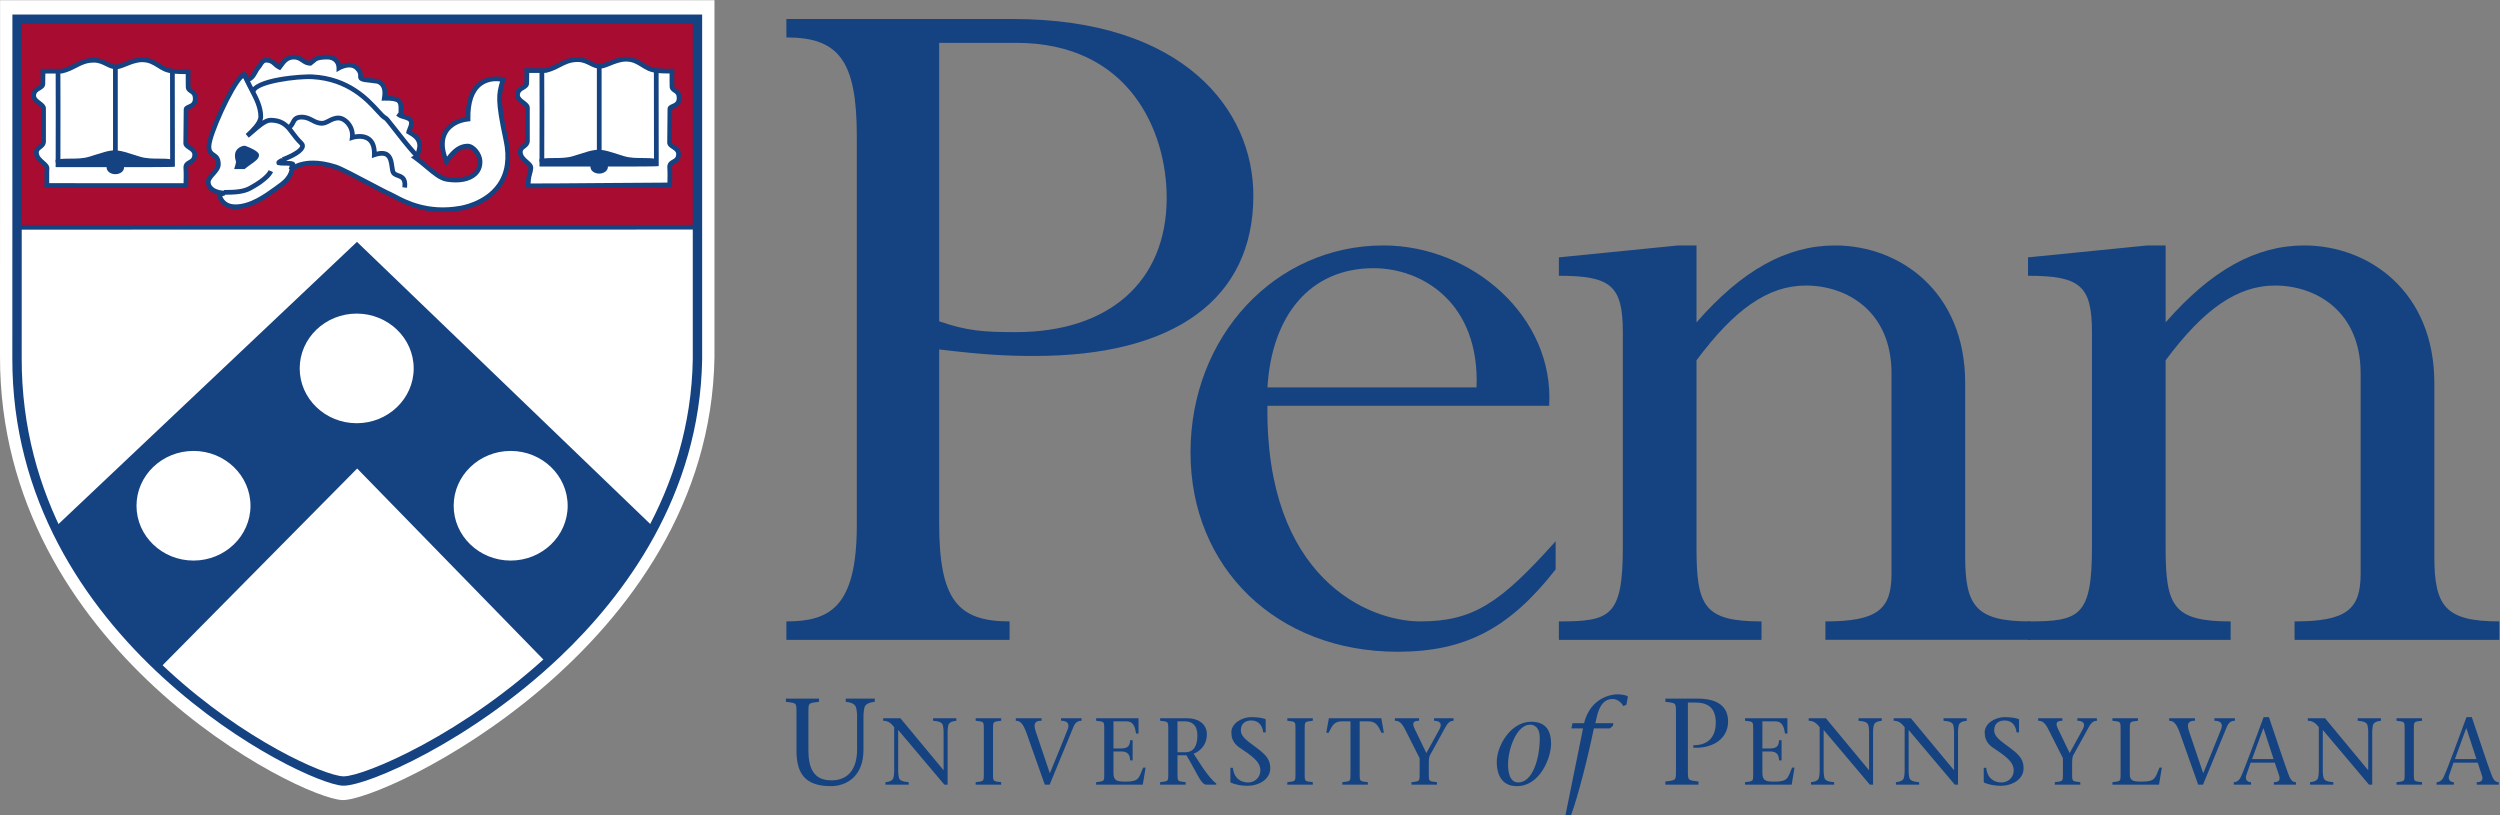 <?xml version="1.0" encoding="UTF-8" standalone="no"?>
<svg
   xmlns:dc="http://purl.org/dc/elements/1.1/"
   xmlns:cc="http://creativecommons.org/ns#"
   xmlns:rdf="http://www.w3.org/1999/02/22-rdf-syntax-ns#"
   xmlns:svg="http://www.w3.org/2000/svg"
   xmlns="http://www.w3.org/2000/svg"
   viewBox="0 0 355.707 116"
   height="116"
   width="355.707"
   xml:space="preserve"
   id="svg2"
   version="1.1"><rect x="0" y="0" width="355.707" height="116" fill="#808080" stroke="none"/><defs
     id="defs6" /><g
     transform="matrix(1.333,0,0,-1.333,0,116)"
     id="g10"><g
       transform="scale(0.1)"
       id="g12"><path
         id="path14"
         style="fill:#154281;fill-opacity:1;fill-rule:nonzero;stroke:none"
         d="m 1002.44,527.277 c 30.07,-10.406 47.42,-11.562 82.11,-11.562 98.3,0 160.76,53.195 160.76,143.402 0,70.547 -39.33,165.375 -160.76,165.375 h -82.11 z m 0,-215.109 c 0,-82.109 19.66,-105.234 75.17,-105.234 V 187.266 H 839.379 v 19.668 c 46.258,0 75.168,15.039 75.168,102.929 v 415.172 c 0,80.957 -19.656,105.238 -75.168,105.238 v 19.665 h 241.701 c 182.73,0 256.74,-97.145 256.74,-188.508 0,-109.867 -83.27,-171.16 -233.61,-171.16 -28.91,0 -53.2,1.156 -101.77,6.937 V 312.168" /><path
         id="path16"
         style="fill:#154281;fill-opacity:1;fill-rule:nonzero;stroke:none"
         d="m 1576.05,456.734 c 3.48,90.204 -57.81,127.211 -109.86,127.211 -68.22,0 -108.71,-50.886 -113.34,-127.211 z m -223.2,-19.664 c -2.31,-183.886 107.56,-230.136 163.07,-230.136 56.68,0 85.58,19.648 144.57,85.586 v -30.079 c -49.73,-63.613 -97.15,-87.89 -168.85,-87.89 -128.38,0 -220.89,89.043 -220.89,212.793 0,123.742 90.2,220.89 205.85,220.89 94.84,0 182.73,-76.332 176.95,-171.164 h -300.7" /><path
         id="path18"
         style="fill:#154281;fill-opacity:1;fill-rule:nonzero;stroke:none"
         d="m 2097.61,276.328 c 0,-53.203 11.59,-69.394 69.4,-69.394 v -19.668 h -218.58 v 19.668 c 55.51,0 70.55,12.714 70.55,50.879 V 471.77 c 0,65.918 -47.42,93.671 -91.37,93.671 -40.46,0 -76.32,-25.441 -116.79,-79.796 V 285.566 c 0,-62.441 8.08,-78.632 69.39,-78.632 v -19.668 h -216.27 v 19.668 c 54.36,0 68.24,4.629 68.24,78.632 v 230.149 c 0,49.726 -12.73,60.137 -68.24,60.137 v 19.656 l 127.21,12.726 h 19.67 v -82.117 c 48.57,55.516 95.99,82.117 148.03,82.117 68.24,0 138.76,-48.578 138.76,-146.875 V 276.328" /><path
         id="path20"
         style="fill:#154281;fill-opacity:1;fill-rule:nonzero;stroke:none"
         d="m 2598.38,276.328 c 0,-53.203 11.56,-69.394 69.39,-69.394 V 187.266 H 2449.2 v 19.668 c 55.5,0 70.52,12.714 70.52,50.879 V 471.77 c 0,65.918 -47.4,93.671 -91.34,93.671 -40.49,0 -76.33,-25.441 -116.82,-79.796 V 285.566 c 0,-62.441 8.11,-78.632 69.39,-78.632 v -19.668 h -216.27 v 19.668 c 54.36,0 68.25,4.629 68.25,78.632 v 230.149 c 0,49.726 -12.72,60.137 -68.25,60.137 v 19.656 l 127.23,12.726 h 19.65 v -82.117 c 48.57,55.516 96,82.117 148.03,82.117 68.24,0 138.79,-48.578 138.79,-146.875 V 276.328" /><path
         id="path22"
         style="fill:#154281;fill-opacity:1;fill-rule:nonzero;stroke:none"
         d="m 862.879,69.668 c 0,-18.359 4.984,-32.402 24.535,-32.402 17.973,0 27.422,12.07 27.422,33.066 v 36.465 c 0,2.754 -0.527,4.98 -0.789,7.09 -0.656,4.726 -5.117,6.562 -11.281,7.207 v 3.418 h 30.961 v -3.418 c -6.297,-0.645 -10.629,-2.481 -11.286,-7.207 -0.261,-2.11 -0.785,-4.336 -0.785,-7.09 V 69.805 c 0,-28.203 -17.972,-38.711 -34.894,-38.711 -27.953,0 -36.61,14.18 -36.61,37.91 v 39.101 c 0,12.208 0.528,11.543 -11.285,12.989 v 3.418 h 35.293 v -3.418 c -11.805,-1.446 -11.281,-0.781 -11.281,-12.989 V 69.668" /><path
         id="path24"
         style="fill:#154281;fill-opacity:1;fill-rule:nonzero;stroke:none"
         d="m 1008.01,32.676 c -16.1,19.023 -32.803,38.965 -49.303,58.398 V 46.328 c 0,-2.109 0.406,-3.828 0.606,-5.449 0.507,-3.652 3.953,-5.078 10.628,-5.566 v -2.637 h -24.8 v 2.637 c 4.863,0.488 8.203,1.914 8.703,5.566 0.207,1.621 0.609,3.34 0.609,5.449 v 47.695 c -2.836,3.633 -5.969,6.875 -11.742,6.875 v 2.637 h 18.426 C 976.219,85.215 991.91,66.582 1006.99,48.262 h 0.2 v 41.602 c 0,2.129 -0.4,3.848 -0.6,5.469 -0.51,3.652 -3.95,5.059 -10.629,5.566 v 2.637 h 24.799 v -2.637 c -4.76,-0.507 -8.2,-1.914 -8.7,-5.566 -0.21,-1.621 -0.61,-3.34 -0.61,-5.469 V 32.676 h -3.44" /><path
         id="path26"
         style="fill:#154281;fill-opacity:1;fill-rule:nonzero;stroke:none"
         d="m 1059.94,45.332 c 0,-9.414 -0.41,-8.906 8.7,-10.02 v -2.637 h -27.23 v 2.637 c 9.11,1.113 8.71,0.606 8.71,10.02 v 45.547 c 0,9.414 0.4,8.906 -8.71,10.019 v 2.637 h 27.23 v -2.637 c -9.11,-1.113 -8.7,-0.605 -8.7,-10.019 V 45.332" /><path
         id="path28"
         style="fill:#154281;fill-opacity:1;fill-rule:nonzero;stroke:none"
         d="m 1111.77,100.898 c -5.57,0 -9.62,-1.621 -6.28,-11.328 3.95,-11.953 9.82,-29.355 15.09,-44.746 6.47,15.488 12.65,31.074 18.93,46.562 2.53,6.367 -0.1,9.511 -6.99,9.511 v 2.637 h 21.87 v -2.637 c -2.94,0 -6.28,-1.015 -8.41,-6.074 -8.5,-20.742 -17.1,-41.406 -25.61,-62.148 h -5.16 c -6.17,17.5 -13.06,37.051 -19.23,54.258 -3.75,10.82 -6.89,13.964 -11.74,13.964 v 2.637 h 27.53 v -2.637" /><path
         id="path30"
         style="fill:#154281;fill-opacity:1;fill-rule:nonzero;stroke:none"
         d="m 1169.98,35.312 c 9.11,1.113 8.7,0.606 8.7,10.02 v 45.547 c 0,9.414 0.41,8.906 -8.7,10.019 v 2.637 h 45.25 V 87.227 h -2.63 c -1.02,7.5 -3.04,13.066 -10.33,13.066 H 1188.5 V 71.348 h 8.51 c 6.38,0 9.11,2.519 9.31,8.809 h 2.63 V 58.594 h -2.63 c -0.2,5.957 -2.53,9.512 -9.31,9.512 h -8.51 V 45.215 c 0,-8.594 3.95,-9.297 13.06,-9.297 14.68,0 13.97,4.141 18.63,14.98 h 2.63 l -3.04,-18.223 h -49.8 v 2.637" /><path
         id="path32"
         style="fill:#154281;fill-opacity:1;fill-rule:nonzero;stroke:none"
         d="m 1256.83,67.285 h 8.41 c 8.81,0 12.86,6.68 12.86,18.125 0,11.035 -6.08,14.883 -13.47,14.883 h -7.8 z m -18.52,36.25 h 29.46 c 10.22,0 20.45,-5.371 20.45,-17.207 0,-10.43 -6.38,-17.617 -14.17,-20.664 l 9.92,-15.078 c 5.06,-7.383 10.73,-14.473 14.26,-16.602 v -1.309 h -10.42 c -5.97,0 -9.21,11.035 -21.46,31.387 h -9.52 V 45.332 c 0,-9.414 -0.4,-8.906 8.71,-10.02 v -2.637 h -27.23 v 2.637 c 9.11,1.113 8.7,0.606 8.7,10.02 v 45.547 c 0,9.414 0.41,8.906 -8.7,10.019 v 2.637" /><path
         id="path34"
         style="fill:#154281;fill-opacity:1;fill-rule:nonzero;stroke:none"
         d="m 1348.36,88.457 c -0.82,7.07 -4.67,12.754 -12.76,12.754 -5.88,0 -11.14,-3.047 -11.14,-10.527 0,-7.09 7.09,-11.348 17.22,-18.945 10.72,-7.988 14.16,-13.145 14.16,-21.562 0,-12.031 -12.35,-18.711 -24.5,-18.711 -6.47,0 -12.04,1.211 -17.3,3.223 -0.41,0.215 -0.72,0.625 -0.72,1.426 v 14.57 h 2.64 C 1317.07,39.453 1324.46,35 1332.26,35 c 7.19,0 13.05,5.469 13.05,12.852 0,6.582 -3.54,11.953 -18.73,21.973 -5.46,3.652 -12.24,7.598 -12.24,18.633 0,9.102 10.12,16.289 21.76,16.289 4.35,0 10.13,-0.508 14.17,-1.914 0.61,-0.215 0.7,-0.605 0.7,-1.113 V 88.457 h -2.61" /><path
         id="path36"
         style="fill:#154281;fill-opacity:1;fill-rule:nonzero;stroke:none"
         d="m 1392.6,45.332 c 0,-9.414 -0.42,-8.906 8.69,-10.02 v -2.637 h -27.23 v 2.637 c 9.12,1.113 8.71,0.606 8.71,10.02 v 45.547 c 0,9.414 0.41,8.906 -8.71,10.019 v 2.637 h 27.23 v -2.637 c -9.11,-1.113 -8.69,-0.605 -8.69,-10.019 V 45.332" /><path
         id="path38"
         style="fill:#154281;fill-opacity:1;fill-rule:nonzero;stroke:none"
         d="m 1451.31,45.332 c 0,-9.414 -0.41,-8.906 8.71,-10.02 v -2.637 h -27.25 v 2.637 c 9.12,1.113 8.71,0.606 8.71,10.02 v 54.961 h -9.1 c -8.81,0 -10.84,-5.566 -14.18,-12.246 h -2.54 l 2.74,15.488 h 55.99 l 2.74,-15.488 h -2.54 c -3.34,6.68 -5.37,12.246 -14.18,12.246 h -9.1 V 45.332" /><path
         id="path40"
         style="fill:#154281;fill-opacity:1;fill-rule:nonzero;stroke:none"
         d="m 1506.58,35.312 c 9.1,1.113 8.71,0.606 8.71,10.02 v 15.586 l -15.61,30.879 c -3.33,6.582 -6.17,9.101 -10.82,9.101 v 2.637 h 25.81 v -2.637 c -7.68,0 -6.98,-3.847 -4.46,-9.101 l 12.27,-25.41 13.96,25.41 c 3.44,6.172 0.2,9.101 -5.78,9.101 v 2.637 h 20.86 v -2.637 c -2.83,0 -5.57,-1.308 -8.3,-6.171 l -16.89,-30.664 c -1.02,-2.031 -1.23,-4.863 -1.23,-7.402 V 45.332 c 0,-9.414 -0.4,-8.906 8.71,-10.02 v -2.637 h -27.23 v 2.637" /><path
         id="path42"
         style="fill:#154281;fill-opacity:1;fill-rule:nonzero;stroke:none"
         d="m 1643.53,82.519 c 0,13.652 -8.26,14.18 -10.35,14.18 -14.18,0 -23.5,-25.449 -23.5,-42.52 0,-6.816 1.2,-19.141 10.9,-19.141 14.96,0 22.95,24.668 22.95,47.48 z m -45.92,-25.586 c 0,17.188 14.83,42.91 36.74,42.91 17.46,0 21.25,-11.816 21.25,-23.613 0,-14.434 -11.54,-45.137 -36.6,-45.137 -16.8,0 -21.39,13.516 -21.39,25.84" /><path
         id="path44"
         style="fill:#154281;fill-opacity:1;fill-rule:nonzero;stroke:none"
         d="m 1721.6,95.508 -3.15,-2.754 h -17.18 C 1694.84,61.543 1684.33,19.941 1676.87,0 h -5.92 l 18.77,92.754 h -12.46 l 1.17,5.508 h 12.35 c 6.95,27.949 30.04,30.84 35.55,30.84 3,0 9.31,-0.528 11.28,-2.364 l -1.58,-8.652 -3.28,-1.582 c -1.83,3.535 -6.03,7.617 -11.54,7.617 -7.87,0 -13.77,-5.391 -16.94,-19.551 l -1.42,-6.308 h 19.28 l -0.53,-2.754" /><path
         id="path46"
         style="fill:#154281;fill-opacity:1;fill-rule:nonzero;stroke:none"
         d="m 1801.64,49.062 c 0,-12.188 -0.53,-11.543 11.27,-12.988 v -3.398 h -35.3 v 3.398 c 11.82,1.445 11.29,0.801 11.29,12.988 v 59.042 c 0,12.208 0.53,11.543 -11.29,12.989 v 3.418 h 34.38 c 21.78,0 32.54,-8.653 32.54,-24.414 0,-18.887 -17.05,-29.121 -37.13,-27.93 v 2.617 c 16.41,-0.254 24,9.57 24,24.004 0,14.707 -7.07,21.524 -21.77,21.524 h -7.99 V 49.062" /><path
         id="path48"
         style="fill:#154281;fill-opacity:1;fill-rule:nonzero;stroke:none"
         d="m 1862.61,35.312 c 9.13,1.113 8.72,0.606 8.72,10.02 v 45.547 c 0,9.414 0.41,8.906 -8.72,10.019 v 2.637 h 45.26 V 87.227 h -2.64 c -1.01,7.5 -3.03,13.066 -10.31,13.066 h -13.77 V 71.348 h 8.5 c 6.38,0 9.12,2.519 9.31,8.809 h 2.64 V 58.594 h -2.64 c -0.19,5.957 -2.54,9.512 -9.31,9.512 h -8.5 V 45.215 c 0,-8.594 3.95,-9.297 13.05,-9.297 14.68,0 13.98,4.141 18.63,14.98 h 2.64 l -3.05,-18.223 h -49.81 v 2.637" /><path
         id="path50"
         style="fill:#154281;fill-opacity:1;fill-rule:nonzero;stroke:none"
         d="m 1995.84,32.676 c -16.1,19.023 -32.8,38.965 -49.3,58.398 V 46.328 c 0,-2.109 0.41,-3.828 0.61,-5.449 0.5,-3.652 3.94,-5.078 10.62,-5.566 v -2.637 h -24.78 v 2.637 c 4.84,0.488 8.18,1.914 8.69,5.566 0.21,1.621 0.6,3.34 0.6,5.449 v 47.695 c -2.83,3.633 -5.95,6.875 -11.74,6.875 v 2.637 h 18.42 c 15.1,-18.32 30.78,-36.953 45.86,-55.273 h 0.22 v 41.602 c 0,2.129 -0.41,3.848 -0.61,5.469 -0.51,3.652 -3.94,5.059 -10.64,5.566 v 2.637 h 24.8 v -2.637 c -4.74,-0.507 -8.2,-1.914 -8.69,-5.566 -0.22,-1.621 -0.63,-3.34 -0.63,-5.469 V 32.676 h -3.43" /><path
         id="path52"
         style="fill:#154281;fill-opacity:1;fill-rule:nonzero;stroke:none"
         d="m 2086.54,32.676 c -16.09,19.023 -32.79,38.965 -49.3,58.398 V 46.328 c 0,-2.109 0.41,-3.828 0.61,-5.449 0.51,-3.652 3.94,-5.078 10.62,-5.566 v -2.637 h -24.78 v 2.637 c 4.84,0.488 8.18,1.914 8.69,5.566 0.22,1.621 0.61,3.34 0.61,5.449 v 47.695 c -2.84,3.633 -5.96,6.875 -11.74,6.875 v 2.637 h 18.42 c 15.09,-18.32 30.78,-36.953 45.85,-55.273 h 0.22 v 41.602 c 0,2.129 -0.41,3.848 -0.61,5.469 -0.5,3.652 -3.94,5.059 -10.64,5.566 v 2.637 h 24.8 v -2.637 c -4.74,-0.507 -8.2,-1.914 -8.69,-5.566 -0.21,-1.621 -0.62,-3.34 -0.62,-5.469 V 32.676 h -3.44" /><path
         id="path54"
         style="fill:#154281;fill-opacity:1;fill-rule:nonzero;stroke:none"
         d="m 2152.44,88.457 c -0.8,7.07 -4.65,12.754 -12.76,12.754 -5.85,0 -11.13,-3.047 -11.13,-10.527 0,-7.09 7.09,-11.348 17.21,-18.945 10.74,-7.988 14.18,-13.145 14.18,-21.562 0,-12.031 -12.34,-18.711 -24.49,-18.711 -6.49,0 -12.05,1.211 -17.33,3.223 -0.39,0.215 -0.7,0.625 -0.7,1.426 v 14.57 h 2.64 C 2121.17,39.453 2128.55,35 2136.35,35 c 7.18,0 13.06,5.469 13.06,12.852 0,6.582 -3.53,11.953 -18.73,21.973 -5.47,3.652 -12.25,7.598 -12.25,18.633 0,9.102 10.12,16.289 21.76,16.289 4.36,0 10.14,-0.508 14.18,-1.914 0.61,-0.215 0.71,-0.605 0.71,-1.113 V 88.457 h -2.64" /><path
         id="path56"
         style="fill:#154281;fill-opacity:1;fill-rule:nonzero;stroke:none"
         d="m 2193.24,35.312 c 9.12,1.113 8.71,0.606 8.71,10.02 v 15.586 l -15.59,30.879 c -3.34,6.582 -6.17,9.101 -10.84,9.101 v 2.637 h 25.83 v -2.637 c -7.7,0 -7,-3.847 -4.46,-9.101 l 12.25,-25.41 13.96,25.41 c 3.44,6.172 0.22,9.101 -5.76,9.101 v 2.637 h 20.86 v -2.637 c -2.85,0 -5.59,-1.308 -8.3,-6.171 l -16.91,-30.664 c -1.02,-2.031 -1.22,-4.863 -1.22,-7.402 V 45.332 c 0,-9.414 -0.41,-8.906 8.7,-10.02 v -2.637 h -27.23 v 2.637" /><path
         id="path58"
         style="fill:#154281;fill-opacity:1;fill-rule:nonzero;stroke:none"
         d="m 2254.78,35.312 c 9.12,1.113 8.71,0.606 8.71,10.02 v 45.547 c 0,9.414 0.41,8.906 -8.71,10.019 v 2.637 h 27.25 v -2.637 c -9.12,-1.113 -8.71,-0.605 -8.71,-10.019 v -47.168 c 0,-7.09 3.94,-7.793 12.95,-7.793 14.68,0 14.08,4.141 18.73,14.98 h 2.54 l -3.05,-18.223 h -49.71 v 2.637" /><path
         id="path60"
         style="fill:#154281;fill-opacity:1;fill-rule:nonzero;stroke:none"
         d="m 2342.87,100.898 c -5.57,0 -9.63,-1.621 -6.29,-11.328 3.96,-11.953 9.82,-29.355 15.1,-44.746 6.46,15.488 12.65,31.074 18.92,46.562 2.54,6.367 -0.09,9.511 -6.99,9.511 v 2.637 h 21.88 v -2.637 c -2.93,0 -6.29,-1.015 -8.4,-6.074 -8.52,-20.742 -17.11,-41.406 -25.63,-62.148 h -5.15 c -6.18,17.5 -13.07,37.051 -19.24,54.258 -3.75,10.82 -6.88,13.964 -11.74,13.964 v 2.637 h 27.54 v -2.637" /><path
         id="path62"
         style="fill:#154281;fill-opacity:1;fill-rule:nonzero;stroke:none"
         d="m 2426.79,60 -10.74,32.91 h -0.19 L 2403.81,60 Z m -24.51,-3.848 -4.65,-13.555 c -1.32,-3.945 0.61,-7.285 5.06,-7.285 v -2.637 h -18.42 v 2.637 c 2.74,0 5.67,1.719 7.29,5.059 4.36,8.906 16.19,42.012 24.59,64.375 h 5.68 c 6.88,-20.352 17.21,-51.523 20.65,-60.527 2.22,-5.684 3.85,-8.906 8.2,-8.906 v -2.637 h -23.59 v 2.637 c 6.38,0 6.99,3.34 5.37,7.793 l -4.36,13.047 h -25.82" /><path
         id="path64"
         style="fill:#154281;fill-opacity:1;fill-rule:nonzero;stroke:none"
         d="m 2528.63,32.676 c -16.09,19.023 -32.81,38.965 -49.3,58.398 V 46.328 c 0,-2.109 0.39,-3.828 0.61,-5.449 0.51,-3.652 3.94,-5.078 10.62,-5.566 v -2.637 h -24.8 v 2.637 c 4.86,0.488 8.2,1.914 8.71,5.566 0.2,1.621 0.61,3.34 0.61,5.449 v 47.695 c -2.84,3.633 -5.98,6.875 -11.74,6.875 v 2.637 h 18.42 c 15.07,-18.32 30.78,-36.953 45.85,-55.273 h 0.2 v 41.602 c 0,2.129 -0.39,3.848 -0.61,5.469 -0.5,3.652 -3.94,5.059 -10.62,5.566 v 2.637 h 24.8 v -2.637 c -4.76,-0.507 -8.2,-1.914 -8.71,-5.566 -0.19,-1.621 -0.6,-3.34 -0.6,-5.469 V 32.676 h -3.44" /><path
         id="path66"
         style="fill:#154281;fill-opacity:1;fill-rule:nonzero;stroke:none"
         d="m 2576.5,45.332 c 0,-9.414 -0.39,-8.906 8.71,-10.02 v -2.637 h -27.22 v 2.637 c 9.1,1.113 8.71,0.606 8.71,10.02 v 45.547 c 0,9.414 0.39,8.906 -8.71,10.019 v 2.637 h 27.22 v -2.637 c -9.1,-1.113 -8.71,-0.605 -8.71,-10.019 V 45.332" /><path
         id="path68"
         style="fill:#154281;fill-opacity:1;fill-rule:nonzero;stroke:none"
         d="m 2643.32,60 -10.72,32.91 h -0.22 L 2620.35,60 Z m -24.49,-3.848 -4.67,-13.555 c -1.31,-3.945 0.6,-7.285 5.07,-7.285 v -2.637 h -18.43 v 2.637 c 2.73,0 5.66,1.719 7.28,5.059 4.36,8.906 16.21,42.012 24.61,64.375 h 5.67 c 6.89,-20.352 17.2,-51.523 20.66,-60.527 2.23,-5.684 3.83,-8.906 8.18,-8.906 v -2.637 h -23.57 v 2.637 c 6.37,0 6.97,3.34 5.35,7.793 l -4.33,13.047 h -25.82" /><path
         id="path70"
         style="fill:#ffffff;fill-opacity:1;fill-rule:nonzero;stroke:none"
         d="M 0.082,870.023 H 762.617 c 0,0 0,-374.597 0,-381.21 C 757.465,178.086 409.25,14.746 365.441,16.25 319.887,17.812 -0.953,177.617 0.004,490.426 0.02,496.059 0.082,870.023 0.082,870.023" /><path
         id="path72"
         style="fill:#ffffff;fill-opacity:1;fill-rule:nonzero;stroke:none"
         d="M 18.469,849.758 H 744.711 c 0,0 0,-356.77 0,-363.059 C 739.785,190.762 408.152,35.215 366.434,36.641 323.043,38.125 17.488,190.332 18.395,488.242 c 0.016,5.352 0.074,361.516 0.074,361.516" /><path
         id="path74"
         style="fill:#a80c30;fill-opacity:1;fill-rule:nonzero;stroke:none"
         d="m 18.398,629.117 c 1.059,-1.047 0.047,220.578 0.047,220.578 H 744.152 c 0,0 0,-118.859 0,-220.586 l -725.754,0.008" /><path
         id="path76"
         style="fill:#a80c30;fill-opacity:1;fill-rule:nonzero;stroke:none"
         d="m 20.75,631.641 720.879,-0.004 V 847.172 H 20.98 C 21.707,686.887 21.664,643.648 20.75,631.641 Z m 725.926,-5.055 -728.274,0.008 -0.426,2.609 -2.016,0.426 c 0.766,5.621 0.234,160.758 -0.039,220.059 l -0.012,2.535 H 746.676 V 626.586" /><path
         id="path78"
         style="fill:#154281;fill-opacity:1;fill-rule:nonzero;stroke:none"
         d="M 59.059,306.191 C 86.981,247.52 121.484,200.273 169.934,160.078 L 381.246,373.73 584.656,165.098 c 41.93,38.34 82.774,84.765 112.035,139.765 l -315.687,303.703 -320.492,-303 -1.453,0.625" /><path
         id="path80"
         style="fill:#154281;fill-opacity:1;fill-rule:nonzero;stroke:none"
         d="M 62.785,304.246 C 91.008,245.828 125.102,200.988 169.773,163.496 L 381.262,377.324 584.754,168.613 c 47.039,43.313 83.633,88.965 108.812,135.75 L 380.988,605.082 Z M 170.102,156.66 168.32,158.137 C 121.422,197.051 85.984,243.75 56.785,305.109 l -2.883,6.051 6.082,-2.625 321.036,303.512 1.73,-1.664 317.063,-305.02 -0.895,-1.679 C 673.121,255.195 635.25,207.949 586.355,163.234 l -1.8,-1.64 L 381.23,370.137 170.102,156.66" /><path
         id="path82"
         style="fill:#154281;fill-opacity:1;fill-rule:nonzero;stroke:none"
         d="m 18.402,625.094 v 5.047 l 725.707,0.097 v -5.047 L 18.402,625.094" /><path
         id="path84"
         style="fill:#ffffff;fill-opacity:1;fill-rule:nonzero;stroke:none"
         d="m 562.316,794.883 h 19.75 c 14.481,3.305 19.758,11.699 34.602,11.699 10.684,0 15.711,-7.094 23.559,-7.094 6.625,0 16.812,7.563 27.972,7.563 11.418,0 17.063,-6.856 24.547,-10.043 6.625,-2.836 15.332,-2.688 24.535,-2.688 -0.25,-6.621 0,-10.55 0,-16.101 0,-5.676 7.61,-3.43 7.61,-12.653 0,-9.691 -9.825,-7.796 -9.825,-11.699 l -0.363,-36.047 c 0.492,-4.492 9.57,-5.082 9.57,-11.929 0,-10.168 -10.105,-6.649 -9.449,-14.661 0.489,-5.91 0,-18.437 0,-18.437 -19.504,0 -144.972,-1.148 -151.117,-0.914 0.371,13.355 2.445,12.559 2.906,18.996 0.371,5.199 -11.285,8.395 -11.285,17.137 0,6.031 6.988,5.676 7.598,11.347 v 35.93 c -0.36,4.727 -10.91,7.09 -10.551,13.82 0.438,8.063 9.82,7.036 9.82,12.418 0,2.36 0.243,11.11 0.121,13.356" /><path
         id="path86"
         style="fill:#154281;fill-opacity:1;fill-rule:nonzero;stroke:none"
         d="m 566.328,674.375 c 10.5,-0.113 49.641,0.258 84.567,0.523 26.46,0.196 51.226,0.383 61.492,0.415 0.109,3.902 0.265,11.566 -0.074,15.707 -0.446,5.425 2.933,7.335 5.398,8.73 2.434,1.375 4.039,2.281 4.039,6.141 0,2.363 -1.641,3.558 -4.316,5.304 -2.293,1.5 -4.895,3.2 -5.239,6.356 l 0.344,36.34 c 0,3.144 2.785,4.351 4.816,5.23 2.797,1.215 5.008,2.172 5.008,6.445 0,3.809 -1.398,4.727 -3.347,6.008 -1.797,1.176 -4.258,2.785 -4.258,6.645 0,1.855 -0.024,3.531 -0.055,5.183 -0.043,2.633 -0.086,5.223 -0.019,8.395 -0.02,0 -0.039,0 -0.059,0 -8.465,0 -16.426,0.133 -22.871,2.891 -2.539,1.085 -4.867,2.542 -7.117,3.96 -4.805,3.028 -9.348,5.879 -16.438,5.879 -5.812,0 -11.527,-2.3 -16.57,-4.328 -4.309,-1.738 -8.027,-3.234 -11.402,-3.234 -4.219,0 -7.676,1.73 -11.028,3.406 -3.625,1.813 -7.375,3.688 -12.531,3.688 -7.926,0 -12.848,-2.539 -18.539,-5.485 -4.234,-2.191 -9.039,-4.676 -15.5,-6.152 l -17.758,-0.055 c -0.008,-1.976 -0.055,-4.554 -0.094,-6.777 -0.035,-1.746 -0.058,-3.27 -0.058,-4.063 0,-3.894 -2.957,-5.613 -5.336,-6.996 -2.684,-1.558 -4.332,-2.66 -4.488,-5.554 -0.122,-2.239 1.859,-3.903 4.89,-6.188 2.664,-2.004 5.406,-4.074 5.656,-7.309 l 0.008,-36.121 c -0.426,-4.089 -2.976,-6.007 -4.836,-7.406 -1.867,-1.402 -2.758,-2.152 -2.758,-3.941 0,-3.727 2.993,-6.332 5.887,-8.852 2.774,-2.41 5.641,-4.906 5.387,-8.465 -0.195,-2.781 -0.695,-4.433 -1.172,-6.031 -0.625,-2.074 -1.324,-4.398 -1.629,-10.289 z m 2.055,-5.051 c -2.528,0 -4.176,0.012 -4.774,0.035 l -2.496,0.094 0.075,2.496 c 0.234,8.496 1.175,11.641 1.933,14.164 0.461,1.52 0.817,2.715 0.977,4.942 0.074,1.047 -1.914,2.773 -3.664,4.3 -3.403,2.958 -7.629,6.637 -7.629,12.657 0,4.386 2.761,6.461 4.773,7.976 1.75,1.313 2.672,2.071 2.84,3.641 l -0.016,35.66 c -0.062,0.766 -2.05,2.266 -3.648,3.465 -3.191,2.406 -7.172,5.406 -6.899,10.496 0.313,5.762 4.333,8.098 6.989,9.641 2.191,1.277 2.828,1.773 2.828,2.636 0,0.813 0.027,2.371 0.062,4.157 0.063,3.375 0.141,7.609 0.063,9.062 l -0.141,2.66 h 22.41 c 5.274,1.266 9.582,3.496 13.747,5.653 6.015,3.109 11.699,6.046 20.855,6.046 6.348,0 10.836,-2.246 14.789,-4.222 3.082,-1.543 5.742,-2.871 8.77,-2.871 2.39,0 5.855,1.39 9.515,2.867 5.469,2.203 11.664,4.695 18.457,4.695 8.547,0 14.164,-3.535 19.121,-6.652 2.184,-1.375 4.239,-2.668 6.414,-3.594 5.832,-2.5 13.782,-2.461 22.215,-2.488 l 3.949,0.008 -0.097,-2.618 c -0.16,-4.335 -0.106,-7.5 -0.055,-10.742 0.031,-1.679 0.063,-3.386 0.063,-5.269 0,-1.039 0.32,-1.344 1.976,-2.426 2.238,-1.473 5.629,-3.691 5.629,-10.227 0,-7.586 -5.043,-9.769 -8.055,-11.074 -0.668,-0.289 -1.671,-0.722 -1.894,-0.972 l -0.235,-35.723 c 0.067,-0.481 1.543,-1.445 2.961,-2.375 2.789,-1.824 6.61,-4.317 6.61,-9.531 0,-6.805 -3.977,-9.051 -6.61,-10.536 -2.351,-1.328 -3.027,-1.804 -2.851,-3.917 0.496,-5.993 0.023,-18.223 0.008,-18.743 l -0.094,-2.425 h -2.43 c -8.179,0 -35.031,-0.2 -63.89,-0.415 -34.375,-0.261 -69.731,-0.531 -82.551,-0.531" /><path
         id="path88"
         style="fill:#154281;fill-opacity:1;fill-rule:nonzero;stroke:none"
         d="m 636.633,692.426 c -28.399,0 -55.934,0.054 -58.246,0.058 l -2.551,0.004 0.031,2.555 c 0.246,18.672 0.004,98.434 0,99.234 l 5.047,0.02 c 0,-0.77 0.227,-74.301 0.027,-96.766 37.735,-0.093 103.641,-0.125 117.125,0.149 -0.003,24.308 -0.117,97.199 -0.117,97.199 l 5.051,0.008 c 0,0 0.117,-78.246 0.117,-99.637 v -2.301 l -2.297,-0.211 c -2.683,-0.25 -33.922,-0.312 -64.187,-0.312" /><path
         id="path90"
         style="fill:#154281;fill-opacity:1;fill-rule:nonzero;stroke:none"
         d="m 642.141,694.777 h -5.047 v 104.477 h 5.047 V 694.777" /><path
         id="path92"
         style="fill:#154281;fill-opacity:1;fill-rule:nonzero;stroke:none"
         d="m 641.461,707.656 c 5.152,-0.234 14.609,-3.711 23.805,-6.5 11.894,-3.601 24.515,-1.078 33.855,-2.953 2.945,-0.59 -57.66,-1.062 -57.66,-1.062 0.238,11.703 0,10.515 0,10.515" /><path
         id="path94"
         style="fill:#154281;fill-opacity:1;fill-rule:nonzero;stroke:none"
         d="m 644.094,704.777 c 0.011,-1.328 -0.02,-3 -0.059,-5.093 5.289,0.043 11.117,0.097 16.945,0.16 -1.078,0.344 -2.144,0.683 -3.207,1.019 -5.144,1.649 -10.07,3.219 -13.679,3.914 z m -5.203,-10.183 0.05,2.597 c 0.082,4.149 0.106,6.602 0.106,8.047 l -0.641,0.032 1.039,5.144 2.309,-0.219 c 0.223,-0.023 0.418,-0.043 0.598,-0.074 4.199,-0.375 10.14,-2.273 16.957,-4.445 2.203,-0.703 4.453,-1.426 6.687,-2.106 6.567,-1.988 13.387,-2.007 19.984,-2.031 4.875,-0.016 9.493,-0.031 13.641,-0.859 l 2.231,-0.45 -0.114,-2.308 c -0.101,-1.031 -0.16,-1.692 -3.097,-2.129 l -0.016,-0.066 c -0.059,0.015 -0.113,0.027 -0.172,0.039 -5.277,-0.746 -19.285,-0.856 -56.973,-1.153 l -2.589,-0.019" /><path
         id="path96"
         style="fill:#154281;fill-opacity:1;fill-rule:nonzero;stroke:none"
         d="m 632.742,692.172 c 0,2.613 3.051,4.73 6.813,4.73 3.765,0 6.808,-2.117 6.808,-4.73 0,-2.606 -3.043,-4.723 -6.808,-4.723 -3.762,0 -6.813,2.117 -6.813,4.723" /><path
         id="path98"
         style="fill:#154281;fill-opacity:1;fill-rule:nonzero;stroke:none"
         d="m 639.555,694.379 c -2.578,0 -4.289,-1.328 -4.289,-2.207 0,-0.871 1.711,-2.195 4.289,-2.195 2.617,0 4.285,1.296 4.285,2.195 0,0.898 -1.668,2.207 -4.285,2.207 z m 0,-9.453 c -5.239,0 -9.336,3.183 -9.336,7.246 0,4.066 4.097,7.258 9.336,7.258 5.23,0 9.336,-3.192 9.336,-7.258 0,-4.063 -4.106,-7.246 -9.336,-7.246" /><path
         id="path100"
         style="fill:#154281;fill-opacity:1;fill-rule:nonzero;stroke:none"
         d="m 636.215,707.656 c -5.152,-0.234 -14.613,-3.711 -23.805,-6.5 -11.898,-3.601 -24.523,-1.078 -33.859,-2.953 -2.946,-0.59 57.664,-1.062 57.664,-1.062 -0.246,11.703 0,10.515 0,10.515" /><path
         id="path102"
         style="fill:#154281;fill-opacity:1;fill-rule:nonzero;stroke:none"
         d="m 616.695,699.844 c 5.828,-0.063 11.657,-0.117 16.946,-0.16 -0.043,2.093 -0.071,3.765 -0.067,5.093 -3.605,-0.695 -8.527,-2.265 -13.676,-3.914 -1.058,-0.336 -2.128,-0.675 -3.203,-1.019 z m 22.098,-5.25 -2.602,0.019 c -37.683,0.297 -51.691,0.407 -56.968,1.153 -0.063,-0.012 -0.114,-0.024 -0.172,-0.032 l -0.016,0.059 c -2.933,0.437 -3,1.098 -3.101,2.129 l -0.215,2.266 2.336,0.492 c 4.148,0.828 8.758,0.843 13.64,0.859 6.594,0.024 13.414,0.043 19.981,2.031 2.238,0.68 4.488,1.403 6.691,2.106 6.824,2.176 12.774,4.074 16.973,4.445 0.176,0.031 0.363,0.051 0.574,0.074 l 2.285,0.258 1.078,-5.183 -0.652,-0.032 c 0,-1.445 0.023,-3.894 0.105,-8.047 l 0.063,-2.597" /><path
         id="path104"
         style="fill:#ffffff;fill-opacity:1;fill-rule:nonzero;stroke:none"
         d="m 234.059,662.281 c 1.964,-7.679 7.73,-12.765 17.179,-12.765 17.543,0 34.477,13.004 44.657,20.328 7.98,5.676 16.199,11.699 16.199,24.109 l -1.473,-4.723 c 0,0 13.746,13.704 47.606,2.836 9.406,-3.023 49.695,-25.644 58.406,-29.312 7.484,-3.191 33.719,-22.012 74.722,-14.754 0,0 62.598,8.609 48.614,73.074 -9.996,46.074 -6.895,49.348 -3.09,64.121 -1.473,0.707 -38.281,8.981 -37.301,-42.074 -15.957,-1.656 -36.324,-13.707 -23.07,-45.387 5.398,8.043 12.633,16.547 22.578,16.547 6.254,0 12.844,-8.988 13.25,-15.597 0.98,-16.075 -15.215,-23.164 -35.332,-19.856 -10.203,1.676 -19.602,12.981 -33.66,23.156 2.453,1.18 4.695,9.461 4.695,12.774 0,8.152 -6.992,11.933 -11.773,14.656 0.98,2.832 2.933,6.617 2.933,9.453 0,6.5 -9.195,6.028 -12.746,8.508 1.465,2.012 1.465,0.824 1.465,3.781 0,9.457 1.473,14.66 -17.668,14.18 1.598,9.344 -0.371,15.367 -6.867,17.969 l -14.235,1.89 c -8.835,1.653 -0.027,4.594 -8.179,12.453 -7.27,7.016 -19.242,0 -19.242,0 0,6.497 -4.485,11.661 -12.336,11.661 -4.168,0 -9.321,-0.36 -12.266,-1.899 l -5.887,-4.722 c -7.363,0 -9.207,6.621 -17.672,6.621 -8.461,0 -11.898,-6.621 -15.214,-10.875 -5.766,2.718 -6.504,7.562 -14.235,7.562 -4.535,0 -5.883,-4.844 -7.851,-7.09 -5.028,-5.554 -4.672,-11.312 -12.524,-14.148 l -2.922,5.137 c -0.09,0.32 -0.179,0.648 -0.257,0.972 -11.54,-5.554 -37.559,-64.883 -37.559,-77.051 0,-11.586 10.074,-6.507 10.074,-18.918 0,-7.324 -10.797,-12.648 -10.797,-18.906 0,-7.922 9.199,-11.816 17.172,-11.816 l -5.394,-1.895" /><path
         id="path106"
         style="fill:#154281;fill-opacity:1;fill-rule:nonzero;stroke:none"
         d="m 334.059,698.789 c 6.777,0 15.039,-1.148 24.937,-4.32 5.774,-1.856 22.117,-10.489 36.543,-18.106 9.57,-5.054 18.609,-9.832 22.07,-11.285 1.121,-0.476 2.637,-1.277 4.528,-2.289 11.179,-5.965 34.441,-18.379 68.777,-12.309 0.352,0.051 26.258,3.872 39.992,23.551 8.446,12.106 10.668,27.75 6.598,46.512 -9.231,42.559 -7.395,49.316 -4.055,61.59 l 0.309,1.16 c -3.781,0.52 -12.145,0.906 -19.313,-4.289 -8.531,-6.191 -12.683,-18.246 -12.347,-35.836 l 0.043,-2.316 -2.305,-0.243 c -9.801,-1.015 -18.035,-5.636 -22.027,-12.363 -3.875,-6.527 -4.082,-14.984 -0.625,-25.187 5.285,7.035 12.324,13.742 21.902,13.742 7.762,0 15.281,-10.043 15.766,-17.961 0.398,-6.563 -1.789,-12.199 -6.325,-16.297 -6.828,-6.16 -18.453,-8.438 -31.933,-6.199 -7.528,1.234 -14.379,7 -22.317,13.679 -3.859,3.258 -7.859,6.622 -12.414,9.918 l -3.429,2.481 3.812,1.832 c 1.207,0.906 3.274,7.41 3.274,10.504 0,6.492 -5.629,9.695 -10.157,12.269 l -1.82,1.036 0.34,2.175 c 0.277,0.809 0.637,1.692 1.004,2.606 0.843,2.082 1.797,4.445 1.797,6.023 0,2.125 -1.633,2.965 -6.227,4.274 -2.031,0.574 -3.957,1.121 -5.449,2.168 l -2.106,1.468 1.516,2.082 c 0.414,0.571 0.73,0.93 0.98,1.196 0.004,0.258 0,0.609 0,1.101 l 0.012,1.926 c 0.039,3.934 0.008,6.227 -1.297,7.504 -1.711,1.691 -6.23,2.406 -13.797,2.23 l -3.07,-0.078 0.52,3.024 c 1.855,10.843 -1.871,13.824 -5.325,15.207 l -13.625,1.726 c -5.664,1.055 -6.668,3.207 -6.531,6.575 0.07,1.625 0.145,3.468 -3.062,6.562 -5.797,5.598 -16.121,-0.293 -16.227,-0.363 l -3.785,-2.196 -0.004,4.375 c 0,5.551 -3.852,9.141 -9.816,9.141 -5.168,0 -9.11,-0.574 -11.098,-1.613 l -6.168,-5.008 h -0.887 c -4.332,0 -7.121,1.898 -9.586,3.574 -2.402,1.629 -4.48,3.047 -8.086,3.047 -5.996,0 -8.925,-4.039 -11.761,-7.941 -0.504,-0.684 -0.985,-1.348 -1.465,-1.961 l -1.242,-1.594 -1.821,0.859 c -2.496,1.176 -4.148,2.672 -5.605,3.989 -2.223,2.007 -3.688,3.336 -7.555,3.336 -1.738,0 -2.656,-1.188 -4.203,-3.7 -0.582,-0.953 -1.148,-1.843 -1.754,-2.531 -1.629,-1.805 -2.656,-3.672 -3.644,-5.473 -1.965,-3.558 -3.993,-7.246 -9.918,-9.39 l -1.996,-0.719 -3.047,5.363 c -10.926,-10.453 -34.032,-61.578 -34.032,-73.207 0,-4.367 1.52,-5.406 3.817,-6.984 2.785,-1.914 6.258,-4.297 6.258,-11.938 0,-4.765 -3.375,-8.55 -6.352,-11.886 -2.285,-2.559 -4.445,-4.977 -4.445,-7.02 0,-6.773 8.992,-9.297 14.652,-9.297 l 0.836,-4.898 -3.078,-1.082 c 2.242,-5.692 7.051,-8.68 14.027,-8.68 15.75,0 31.2,11.184 41.418,18.578 l 1.766,1.278 c 6.383,4.535 12.937,9.203 14.695,17.539 l -0.902,0.547 1.469,4.726 3.664,-0.558 c 3.992,2.164 10.75,4.644 20.711,4.644 z m 138.914,-54.961 c -26.008,0 -44.422,9.824 -53.211,14.512 -1.727,0.922 -3.106,1.66 -4.121,2.094 -3.653,1.539 -12.368,6.144 -22.453,11.472 -13.54,7.149 -30.383,16.043 -35.735,17.758 -25.305,8.129 -38.828,1.953 -43.332,-0.949 -2.051,-10.461 -10.109,-16.195 -16.766,-20.926 l -1.742,-1.262 c -10.75,-7.777 -26.988,-19.531 -44.375,-19.531 -10.09,0 -17.242,5.344 -19.621,14.66 l -0.316,1.235 c -6.403,2.015 -11.539,6.472 -11.539,13.101 0,3.969 2.906,7.227 5.718,10.375 2.497,2.797 5.079,5.684 5.079,8.531 0,4.985 -1.707,6.157 -4.075,7.778 -2.671,1.836 -6,4.121 -6,11.144 0,13.106 26.485,73.301 38.985,79.321 l 2.816,1.355 0.957,-3.906 1.539,-2.621 c 2.703,1.484 3.84,3.551 5.313,6.234 1.082,1.961 2.301,4.18 4.304,6.395 0.411,0.472 0.797,1.132 1.223,1.82 1.496,2.426 3.75,6.098 8.496,6.098 5.813,0 8.535,-2.461 10.938,-4.633 0.84,-0.762 1.656,-1.5 2.609,-2.153 0.02,0.028 0.039,0.059 0.059,0.083 3.074,4.226 7.281,10.015 15.843,10.015 5.157,0 8.219,-2.082 10.922,-3.922 1.989,-1.347 3.602,-2.445 5.91,-2.66 l 5.153,4.133 c 3.176,1.715 7.699,2.449 13.84,2.449 7.363,0 12.851,-4.133 14.41,-10.418 4.594,1.824 12.898,3.848 18.922,-1.945 4.84,-4.668 4.691,-8.258 4.601,-10.402 -0.011,-0.29 -0.027,-0.665 -0.008,-0.848 0.043,0.043 0.625,-0.231 2.293,-0.539 l 14.106,-1.871 c 7.269,-2.836 10.277,-8.817 9.422,-17.918 7.558,-0.059 11.976,-1.207 14.519,-3.711 2.887,-2.848 2.844,-6.696 2.793,-11.153 l -0.011,-1.867 c 0,-1.211 0,-2.019 -0.188,-2.703 0.516,-0.156 1.055,-0.312 1.59,-0.465 3.933,-1.125 9.883,-2.812 9.883,-9.121 0,-2.554 -1.149,-5.398 -2.16,-7.91 -0.059,-0.144 -0.118,-0.289 -0.176,-0.43 5.136,-3.027 11.172,-7.39 11.172,-15.769 0,-2.348 -1.196,-8.613 -3.512,-12.379 3.828,-2.895 7.332,-5.848 10.48,-8.496 7.364,-6.203 13.727,-11.555 19.887,-12.57 11.746,-1.915 22.133,-0.075 27.734,4.972 3.411,3.074 4.981,7.195 4.672,12.246 -0.328,5.34 -6.039,13.231 -10.734,13.231 -8.973,0 -15.66,-8.246 -20.484,-15.434 l -2.614,-3.887 -1.804,4.321 c -5.743,13.722 -5.981,25.176 -0.711,34.058 4.476,7.543 13.179,12.868 23.566,14.508 0.039,18.965 5.324,31.957 15.742,38.637 10.977,7.047 23.864,4.144 25.192,3.5 l 1.863,-0.899 -1.52,-5.753 c -3.132,-11.512 -4.855,-17.848 4.118,-59.208 4.379,-20.199 1.882,-37.191 -7.422,-50.496 -15.024,-21.496 -42.168,-25.449 -43.317,-25.605 -6.609,-1.172 -12.859,-1.672 -18.722,-1.676" /><path
         id="path108"
         style="fill:#154281;fill-opacity:1;fill-rule:nonzero;stroke:none"
         d="m 261.176,712.125 c 0,0 12.762,-4.914 12.762,-7.562 0,-3.594 -8.247,-7.559 -13.747,-12.293 h -6.871 c 2.457,8.039 0,5.109 0,12.293 0,5.386 5.696,7.562 7.856,7.562" /><path
         id="path110"
         style="fill:#154281;fill-opacity:1;fill-rule:nonzero;stroke:none"
         d="m 256.609,694.797 h 2.664 c 1.719,1.398 3.633,2.742 5.469,4.027 2.223,1.547 5.801,4.047 6.539,5.379 -1.316,1.211 -5.843,3.531 -10.476,5.36 -1.395,-0.247 -4.957,-1.641 -4.957,-5 0,-2.508 0.312,-3.497 0.593,-4.372 0.508,-1.601 0.719,-2.828 0.168,-5.394 z m 4.52,-5.051 h -11.215 l 0.996,3.262 c 1.235,4.043 1.055,4.613 0.723,5.648 -0.352,1.106 -0.836,2.617 -0.836,5.907 0,6.71 6.652,10.085 10.379,10.085 l 0.906,-0.171 c 14.379,-5.532 14.379,-8.715 14.379,-9.914 0,-3.719 -4.09,-6.571 -8.828,-9.879 -1.961,-1.368 -4.028,-2.805 -5.793,-4.329 l -0.711,-0.609" /><path
         id="path112"
         style="fill:#154281;fill-opacity:1;fill-rule:nonzero;stroke:none"
         d="m 434.469,669.758 -5.008,0.613 c 0.957,7.797 -1.574,8.707 -5.395,10.078 -2.765,0.996 -6.203,2.227 -7.304,6.469 -0.36,1.449 -0.598,3.121 -0.84,4.891 -0.617,4.406 -1.313,9.406 -4.383,11.304 -2.289,1.414 -6.043,1.262 -11.16,-0.461 l -3.461,-1.168 0.137,3.653 c 0.258,7.051 -1.375,11.957 -4.852,14.582 -5.781,4.347 -15.305,1.398 -15.398,1.367 L 373,719.84 l 0.52,3.965 c 0.613,4.781 -0.934,9.691 -4.258,13.472 -2.434,2.766 -5.485,4.481 -7.969,4.481 -3.605,0 -6.258,-1.391 -9.063,-2.871 -2.621,-1.375 -5.32,-2.801 -8.605,-2.801 -4.812,0 -8.18,1.769 -11.426,3.48 -3.066,1.61 -5.957,3.133 -10.172,3.133 -4.808,0 -5.687,-1.699 -7.14,-4.519 -1.133,-2.188 -2.547,-4.914 -5.992,-6.575 l -2.188,4.551 c 1.93,0.93 2.711,2.434 3.695,4.344 1.668,3.227 3.75,7.25 11.625,7.25 5.461,0 9.211,-1.977 12.52,-3.723 2.957,-1.55 5.508,-2.894 9.078,-2.894 2.035,0 3.988,1.023 6.254,2.219 3.078,1.621 6.559,3.457 11.414,3.457 3.949,0 8.348,-2.321 11.758,-6.204 3.469,-3.949 5.437,-8.875 5.629,-13.91 4.129,0.715 11.179,1.102 16.554,-2.949 4.215,-3.176 6.512,-8.324 6.848,-15.348 5.082,1.227 9.063,0.887 12.109,-0.992 5.094,-3.148 5.997,-9.672 6.723,-14.91 0.223,-1.574 0.422,-3.066 0.734,-4.336 0.391,-1.488 1.442,-2 4.122,-2.961 4.039,-1.449 10.144,-3.64 8.699,-15.441" /><path
         id="path114"
         style="fill:#ffffff;fill-opacity:1;fill-rule:nonzero;stroke:none"
         d="m 45.867,794.242 h 19.75 c 14.477,3.313 19.758,11.703 34.606,11.703 10.672,0 15.703,-7.093 23.554,-7.093 6.621,0 16.813,7.566 27.973,7.566 11.41,0 17.055,-6.855 24.543,-10.047 6.625,-2.836 15.336,-2.687 24.539,-2.687 -0.25,-6.618 0,-10.547 0,-16.106 0,-5.676 7.602,-3.426 7.602,-12.64 0,-9.696 -9.813,-7.805 -9.813,-11.7 l -0.367,-36.054 c 0.488,-4.489 9.57,-5.079 9.57,-11.934 0,-10.168 -10.113,-6.645 -9.449,-14.652 0.488,-5.914 0,-18.442 0,-18.442 -19.512,0 -142.328,-0.121 -148.461,0.121 0.371,13.352 -0.211,11.528 0.242,17.961 0.367,5.203 -11.285,8.391 -11.285,17.141 0,6.023 6.996,5.672 7.606,11.344 v 35.929 c -0.367,4.723 -10.918,7.09 -10.551,13.828 0.438,8.051 9.816,7.024 9.816,12.411 0,2.363 0.246,11.105 0.125,13.351" /><path
         id="path116"
         style="fill:#154281;fill-opacity:1;fill-rule:nonzero;stroke:none"
         d="m 52.496,674.758 c 15.156,-0.153 89.766,-0.11 127.121,-0.086 l 16.317,0.008 c 0.113,3.906 0.269,11.558 -0.075,15.707 -0.449,5.426 2.934,7.328 5.399,8.726 2.433,1.371 4.043,2.278 4.043,6.137 0,2.367 -1.641,3.559 -4.321,5.313 -2.292,1.5 -4.89,3.199 -5.238,6.347 l 0.356,36.352 c 0,3.144 2.777,4.347 4.808,5.226 2.797,1.215 5.004,2.172 5.004,6.45 0,3.796 -1.402,4.718 -3.344,5.996 -1.796,1.175 -4.257,2.789 -4.257,6.644 0,1.86 -0.028,3.535 -0.055,5.192 -0.043,2.632 -0.086,5.218 -0.02,8.386 -8.492,0 -16.472,0.133 -22.933,2.899 -2.539,1.082 -4.867,2.547 -7.121,3.965 -4.805,3.019 -9.344,5.871 -16.43,5.871 -5.816,0 -11.531,-2.297 -16.578,-4.328 -4.305,-1.735 -8.027,-3.235 -11.395,-3.235 -4.218,0 -7.687,1.735 -11.031,3.41 -3.629,1.809 -7.375,3.684 -12.523,3.684 -7.934,0 -12.852,-2.543 -18.547,-5.488 -4.238,-2.192 -9.035,-4.672 -15.496,-6.153 L 48.422,791.73 c -0.008,-1.98 -0.055,-4.55 -0.094,-6.773 -0.035,-1.75 -0.059,-3.273 -0.059,-4.066 0,-3.899 -2.965,-5.618 -5.344,-7 -2.676,-1.555 -4.324,-2.657 -4.481,-5.547 -0.121,-2.239 1.859,-3.91 4.899,-6.199 2.656,-1.997 5.398,-4.071 5.648,-7.297 L 49,718.723 c -0.43,-4.094 -2.977,-6.008 -4.844,-7.41 -1.867,-1.403 -2.762,-2.153 -2.762,-3.934 0,-3.727 2.992,-6.332 5.895,-8.859 2.773,-2.407 5.637,-4.903 5.383,-8.457 -0.207,-3.02 -0.184,-4.157 -0.148,-6.008 0.039,-1.774 0.09,-4.18 -0.027,-9.297 z m 65.891,-5.153 c -33.668,0 -65.493,0.028 -68.571,0.153 l -2.496,0.097 0.074,2.489 c 0.188,6.773 0.129,9.601 0.082,11.605 -0.039,2 -0.062,3.215 0.168,6.465 0.074,1.051 -1.914,2.781 -3.668,4.305 -3.398,2.953 -7.633,6.633 -7.633,12.66 0,4.383 2.766,6.453 4.785,7.973 1.75,1.312 2.672,2.07 2.84,3.636 l -0.016,35.664 c -0.062,0.762 -2.051,2.262 -3.648,3.461 -3.199,2.414 -7.176,5.414 -6.898,10.504 0.316,5.758 4.332,8.094 6.988,9.637 2.191,1.273 2.824,1.769 2.824,2.637 0,0.808 0.031,2.367 0.066,4.16 0.062,3.371 0.141,7.601 0.062,9.054 l -0.141,2.665 h 22.41 c 5.269,1.269 9.574,3.496 13.742,5.648 6.019,3.109 11.703,6.055 20.864,6.055 6.343,0 10.824,-2.246 14.781,-4.223 3.078,-1.543 5.746,-2.871 8.773,-2.871 2.391,0 5.848,1.391 9.512,2.863 5.469,2.203 11.668,4.699 18.461,4.699 8.539,0 14.16,-3.535 19.117,-6.656 2.176,-1.371 4.238,-2.664 6.41,-3.594 5.84,-2.496 13.786,-2.449 22.262,-2.488 l 3.91,0.004 -0.097,-2.617 c -0.161,-4.332 -0.11,-7.496 -0.055,-10.738 0.031,-1.684 0.058,-3.383 0.058,-5.274 0,-1.039 0.325,-1.344 1.981,-2.426 2.234,-1.468 5.625,-3.691 5.625,-10.214 0,-7.59 -5.039,-9.77 -8.051,-11.075 -0.668,-0.293 -1.668,-0.726 -1.89,-0.972 l -0.243,-35.735 c 0.071,-0.48 1.539,-1.441 2.961,-2.371 2.785,-1.82 6.61,-4.32 6.61,-9.535 0,-6.801 -3.981,-9.051 -6.61,-10.531 -2.355,-1.328 -3.023,-1.809 -2.847,-3.914 0.492,-6 0.023,-18.227 0.004,-18.742 l -0.09,-2.43 -21.188,-0.004 c -16.074,-0.012 -39.054,-0.024 -61.23,-0.024" /><path
         id="path118"
         style="fill:#154281;fill-opacity:1;fill-rule:nonzero;stroke:none"
         d="m 120.188,691.793 c -28.399,0 -55.942,0.055 -58.258,0.059 l -2.547,0.003 0.027,2.555 c 0.246,18.672 0.008,98.434 0,99.235 l 5.051,0.019 c 0,-0.773 0.219,-74.305 0.024,-96.769 37.735,-0.079 103.649,-0.114 117.133,0.152 -0.004,24.305 -0.125,97.191 -0.125,97.191 l 5.047,0.012 c 0,0 0.129,-78.242 0.129,-99.637 v -2.297 l -2.297,-0.211 c -2.683,-0.25 -33.922,-0.312 -64.183,-0.312" /><path
         id="path120"
         style="fill:#154281;fill-opacity:1;fill-rule:nonzero;stroke:none"
         d="m 125.688,694.141 h -5.051 v 104.476 h 5.051 V 694.141" /><path
         id="path122"
         style="fill:#154281;fill-opacity:1;fill-rule:nonzero;stroke:none"
         d="m 125.004,707.023 c 5.152,-0.242 14.617,-3.718 23.805,-6.5 11.894,-3.609 24.519,-1.082 33.859,-2.957 2.949,-0.589 -57.664,-1.062 -57.664,-1.062 0.242,11.699 0,10.519 0,10.519" /><path
         id="path124"
         style="fill:#154281;fill-opacity:1;fill-rule:nonzero;stroke:none"
         d="m 127.641,704.137 c 0.004,-1.328 -0.024,-2.992 -0.067,-5.09 5.289,0.047 11.117,0.098 16.949,0.164 -1.082,0.34 -2.164,0.687 -3.226,1.023 -5.137,1.641 -10.051,3.207 -13.656,3.903 z m -5.215,-10.176 0.051,2.598 c 0.089,4.148 0.113,6.605 0.113,8.05 l -0.652,0.032 1.058,5.144 2.309,-0.222 c 0.207,-0.028 0.394,-0.047 0.57,-0.075 4.199,-0.375 10.137,-2.269 16.953,-4.445 2.207,-0.707 4.469,-1.426 6.715,-2.109 6.566,-1.993 13.391,-2.012 19.984,-2.032 4.879,-0.011 9.489,-0.027 13.641,-0.859 l 2.227,-0.449 -0.11,-2.309 c -0.101,-1.031 -0.16,-1.687 -3.094,-2.129 l -0.015,-0.062 c -0.059,0.015 -0.117,0.023 -0.176,0.039 -5.277,-0.746 -19.289,-0.856 -56.977,-1.153 l -2.597,-0.019" /><path
         id="path126"
         style="fill:#154281;fill-opacity:1;fill-rule:nonzero;stroke:none"
         d="m 116.289,691.539 c 0,2.613 3.051,4.731 6.813,4.731 3.765,0 6.808,-2.118 6.808,-4.731 0,-2.609 -3.043,-4.726 -6.808,-4.726 -3.762,0 -6.813,2.117 -6.813,4.726" /><path
         id="path128"
         style="fill:#154281;fill-opacity:1;fill-rule:nonzero;stroke:none"
         d="m 123.102,693.746 c -2.618,0 -4.286,-1.308 -4.286,-2.207 0,-0.879 1.707,-2.203 4.286,-2.203 2.617,0 4.285,1.305 4.285,2.203 0,0.899 -1.668,2.207 -4.285,2.207 z m 0,-9.461 c -5.235,0 -9.336,3.192 -9.336,7.254 0,4.066 4.101,7.254 9.336,7.254 5.23,0 9.332,-3.188 9.332,-7.254 0,-4.062 -4.102,-7.254 -9.332,-7.254" /><path
         id="path130"
         style="fill:#154281;fill-opacity:1;fill-rule:nonzero;stroke:none"
         d="m 119.762,707.023 c -5.153,-0.242 -14.614,-3.718 -23.797,-6.5 -11.906,-3.609 -24.523,-1.082 -33.867,-2.957 -2.945,-0.589 57.664,-1.062 57.664,-1.062 -0.242,11.699 0,10.519 0,10.519" /><path
         id="path132"
         style="fill:#154281;fill-opacity:1;fill-rule:nonzero;stroke:none"
         d="m 100.25,699.211 c 5.82,-0.066 11.652,-0.117 16.941,-0.164 -0.046,2.098 -0.07,3.762 -0.066,5.09 -3.602,-0.696 -8.52,-2.262 -13.656,-3.903 -1.067,-0.339 -2.141,-0.683 -3.219,-1.023 z m 22.09,-5.25 -2.598,0.019 c -37.687,0.297 -51.699,0.407 -56.976,1.153 -0.059,-0.016 -0.117,-0.024 -0.172,-0.039 l -0.012,0.062 c -2.941,0.442 -3,1.098 -3.102,2.129 l -0.215,2.266 2.332,0.492 c 4.152,0.832 8.762,0.848 13.645,0.859 6.598,0.02 13.418,0.039 19.988,2.032 2.242,0.679 4.5,1.402 6.707,2.105 6.816,2.18 12.757,4.074 16.953,4.449 0.175,0.028 0.363,0.047 0.57,0.075 l 2.289,0.257 1.078,-5.179 -0.652,-0.032 c 0,-1.445 0.023,-3.902 0.105,-8.05 l 0.059,-2.598" /><path
         id="path134"
         style="fill:#ffffff;fill-opacity:1;fill-rule:nonzero;stroke:none"
         d="m 143.172,330.371 c 0,33.711 28.363,61.055 63.359,61.055 34.992,0 63.364,-27.344 63.364,-61.055 0,-33.711 -28.372,-61.016 -63.364,-61.016 -34.996,0 -63.359,27.305 -63.359,61.016" /><path
         id="path136"
         style="fill:#154281;fill-opacity:1;fill-rule:nonzero;stroke:none"
         d="m 206.531,388.906 c -33.547,0 -60.836,-26.258 -60.836,-58.535 0,-32.258 27.289,-58.496 60.836,-58.496 33.547,0 60.84,26.238 60.84,58.496 0,32.277 -27.293,58.535 -60.84,58.535 z m 0,-122.07 c -36.328,0 -65.883,28.496 -65.883,63.535 0,35.059 29.555,63.574 65.883,63.574 36.328,0 65.887,-28.515 65.887,-63.574 0,-35.039 -29.559,-63.535 -65.887,-63.535" /><path
         id="path138"
         style="fill:#ffffff;fill-opacity:1;fill-rule:nonzero;stroke:none"
         d="m 317.371,476.977 c 0,33.711 28.367,61.035 63.359,61.035 34.997,0 63.36,-27.324 63.36,-61.035 0,-33.715 -28.363,-61.02 -63.36,-61.02 -34.992,0 -63.359,27.305 -63.359,61.02" /><path
         id="path140"
         style="fill:#154281;fill-opacity:1;fill-rule:nonzero;stroke:none"
         d="m 380.73,535.492 c -33.546,0 -60.839,-26.25 -60.839,-58.515 0,-32.254 27.293,-58.5 60.839,-58.5 33.543,0 60.84,26.246 60.84,58.5 0,32.265 -27.297,58.515 -60.84,58.515 z m 0,-122.054 c -36.328,0 -65.878,28.5 -65.878,63.539 0,35.046 29.55,63.554 65.878,63.554 36.329,0 65.879,-28.508 65.879,-63.554 0,-35.039 -29.55,-63.539 -65.879,-63.539" /><path
         id="path142"
         style="fill:#ffffff;fill-opacity:1;fill-rule:nonzero;stroke:none"
         d="m 481.723,330.371 c 0,33.711 28.367,61.055 63.367,61.055 34.988,0 63.359,-27.344 63.359,-61.055 0,-33.711 -28.371,-61.016 -63.359,-61.016 -35,0 -63.367,27.305 -63.367,61.016" /><path
         id="path144"
         style="fill:#154281;fill-opacity:1;fill-rule:nonzero;stroke:none"
         d="m 545.09,388.906 c -33.551,0 -60.844,-26.258 -60.844,-58.535 0,-32.258 27.293,-58.496 60.844,-58.496 33.547,0 60.836,26.238 60.836,58.496 0,32.277 -27.289,58.535 -60.836,58.535 z m 0,-122.07 c -36.332,0 -65.895,28.496 -65.895,63.535 0,35.059 29.563,63.574 65.895,63.574 36.328,0 65.883,-28.515 65.883,-63.574 0,-35.039 -29.555,-63.535 -65.883,-63.535" /><path
         id="path146"
         style="fill:#154281;fill-opacity:1;fill-rule:nonzero;stroke:none"
         d="m 442.418,702.797 c -8.875,9.766 -17.191,20.476 -23.262,28.293 -3.91,5.035 -7.957,10.242 -9.004,10.98 -2.218,0.899 -4.797,3.727 -8.707,8.004 -10.695,11.735 -30.617,33.563 -68.269,35.653 -16.367,0.91 -59.571,-5.102 -60.805,-14.325 l -5,0.672 c 2.156,16.086 56.652,19.239 66.09,18.692 39.707,-2.207 60.523,-25.028 71.719,-37.289 2.941,-3.227 5.726,-6.282 7.136,-6.864 1.586,-0.675 3.465,-2.957 10.825,-12.429 6.019,-7.754 14.269,-18.368 23.007,-27.996 l -3.73,-3.391" /><path
         id="path148"
         style="fill:#154281;fill-opacity:1;fill-rule:nonzero;stroke:none"
         d="m 314.902,690.355 -4.976,0.782 c 0.101,0.664 0.176,1.351 0.219,2.066 -1.536,0.203 -4.286,0.235 -6.079,0.258 -3.375,0.035 -5.515,0.078 -6.882,0.488 l -1.618,0.481 -0.511,1.957 c -0.231,2.187 1.863,3.332 4.277,4.652 0.453,0.25 0.856,0.461 1.07,0.613 l 0.953,-1.363 -0.359,1.91 c 10.813,4.164 18.777,9.125 19.371,12.059 0.043,0.207 0.117,0.586 -0.574,1.262 -4.145,3.988 -7.281,8.175 -9.801,11.543 -1.465,1.957 -2.777,3.714 -4.058,5.121 -4.649,5.054 -9.821,7.211 -17.282,7.211 -4.547,0 -12.464,-6.93 -17.699,-11.508 -2.195,-1.926 -4.105,-3.586 -5.488,-4.563 l -3.207,3.879 1.277,1.211 c 3.68,3.457 12.285,11.551 12.285,17.289 0,9.664 -4.777,18.766 -9.402,27.563 -3.191,6.082 -6.207,11.824 -7.691,17.672 l 4.894,1.242 c 1.332,-5.274 4.215,-10.758 7.266,-16.563 4.906,-9.347 9.984,-19.004 9.984,-29.914 0,-1.418 -0.289,-2.848 -0.793,-4.273 2.985,1.812 5.918,3.015 8.574,3.015 8.895,0 15.371,-2.73 21.004,-8.855 1.387,-1.52 2.801,-3.402 4.375,-5.508 2.535,-3.383 5.41,-7.219 9.258,-10.93 2.227,-2.144 2.328,-4.39 2.027,-5.894 -1.179,-5.813 -11.011,-11.094 -19.988,-14.766 5.817,-0.086 9.902,-0.351 9.902,-3.847 0,-1.508 -0.117,-2.946 -0.328,-4.29" /><path
         id="path150"
         style="fill:#154281;fill-opacity:1;fill-rule:nonzero;stroke:none"
         d="m 239.039,662.34 v 5.047 c 13.781,0 20.672,1.035 26.324,3.972 8.715,4.563 19.145,11.899 21.414,17.192 l 4.641,-1.992 c -3.824,-8.899 -20.43,-17.95 -23.723,-19.68 -7.328,-3.797 -16.05,-4.539 -28.656,-4.539" /><path
         id="path152"
         style="fill:#154281;fill-opacity:1;fill-rule:nonzero;stroke:none"
         d="M 23.234,844.699 C 23.227,801.508 23.176,493.145 23.16,488.16 22.262,192.727 326.438,42.949 366.367,41.582 c 0.156,-0.012 0.321,-0.012 0.485,-0.012 21.679,-0.008 129.871,45.324 224.23,135.012 66.391,63.106 146.023,168.137 148.383,310.137 v 357.98 z M 366.684,31.57 c -0.227,0 -0.442,0.012 -0.657,0.012 -41.054,1.406 -353.789,154.578 -352.867,456.606 0.016,5.363 0.074,361.511 0.074,361.511 v 5 H 749.465 V 486.637 C 747.047,341.086 665.75,233.75 597.973,169.336 502.707,78.789 392.348,31.57 366.684,31.57" /></g></g></svg>
